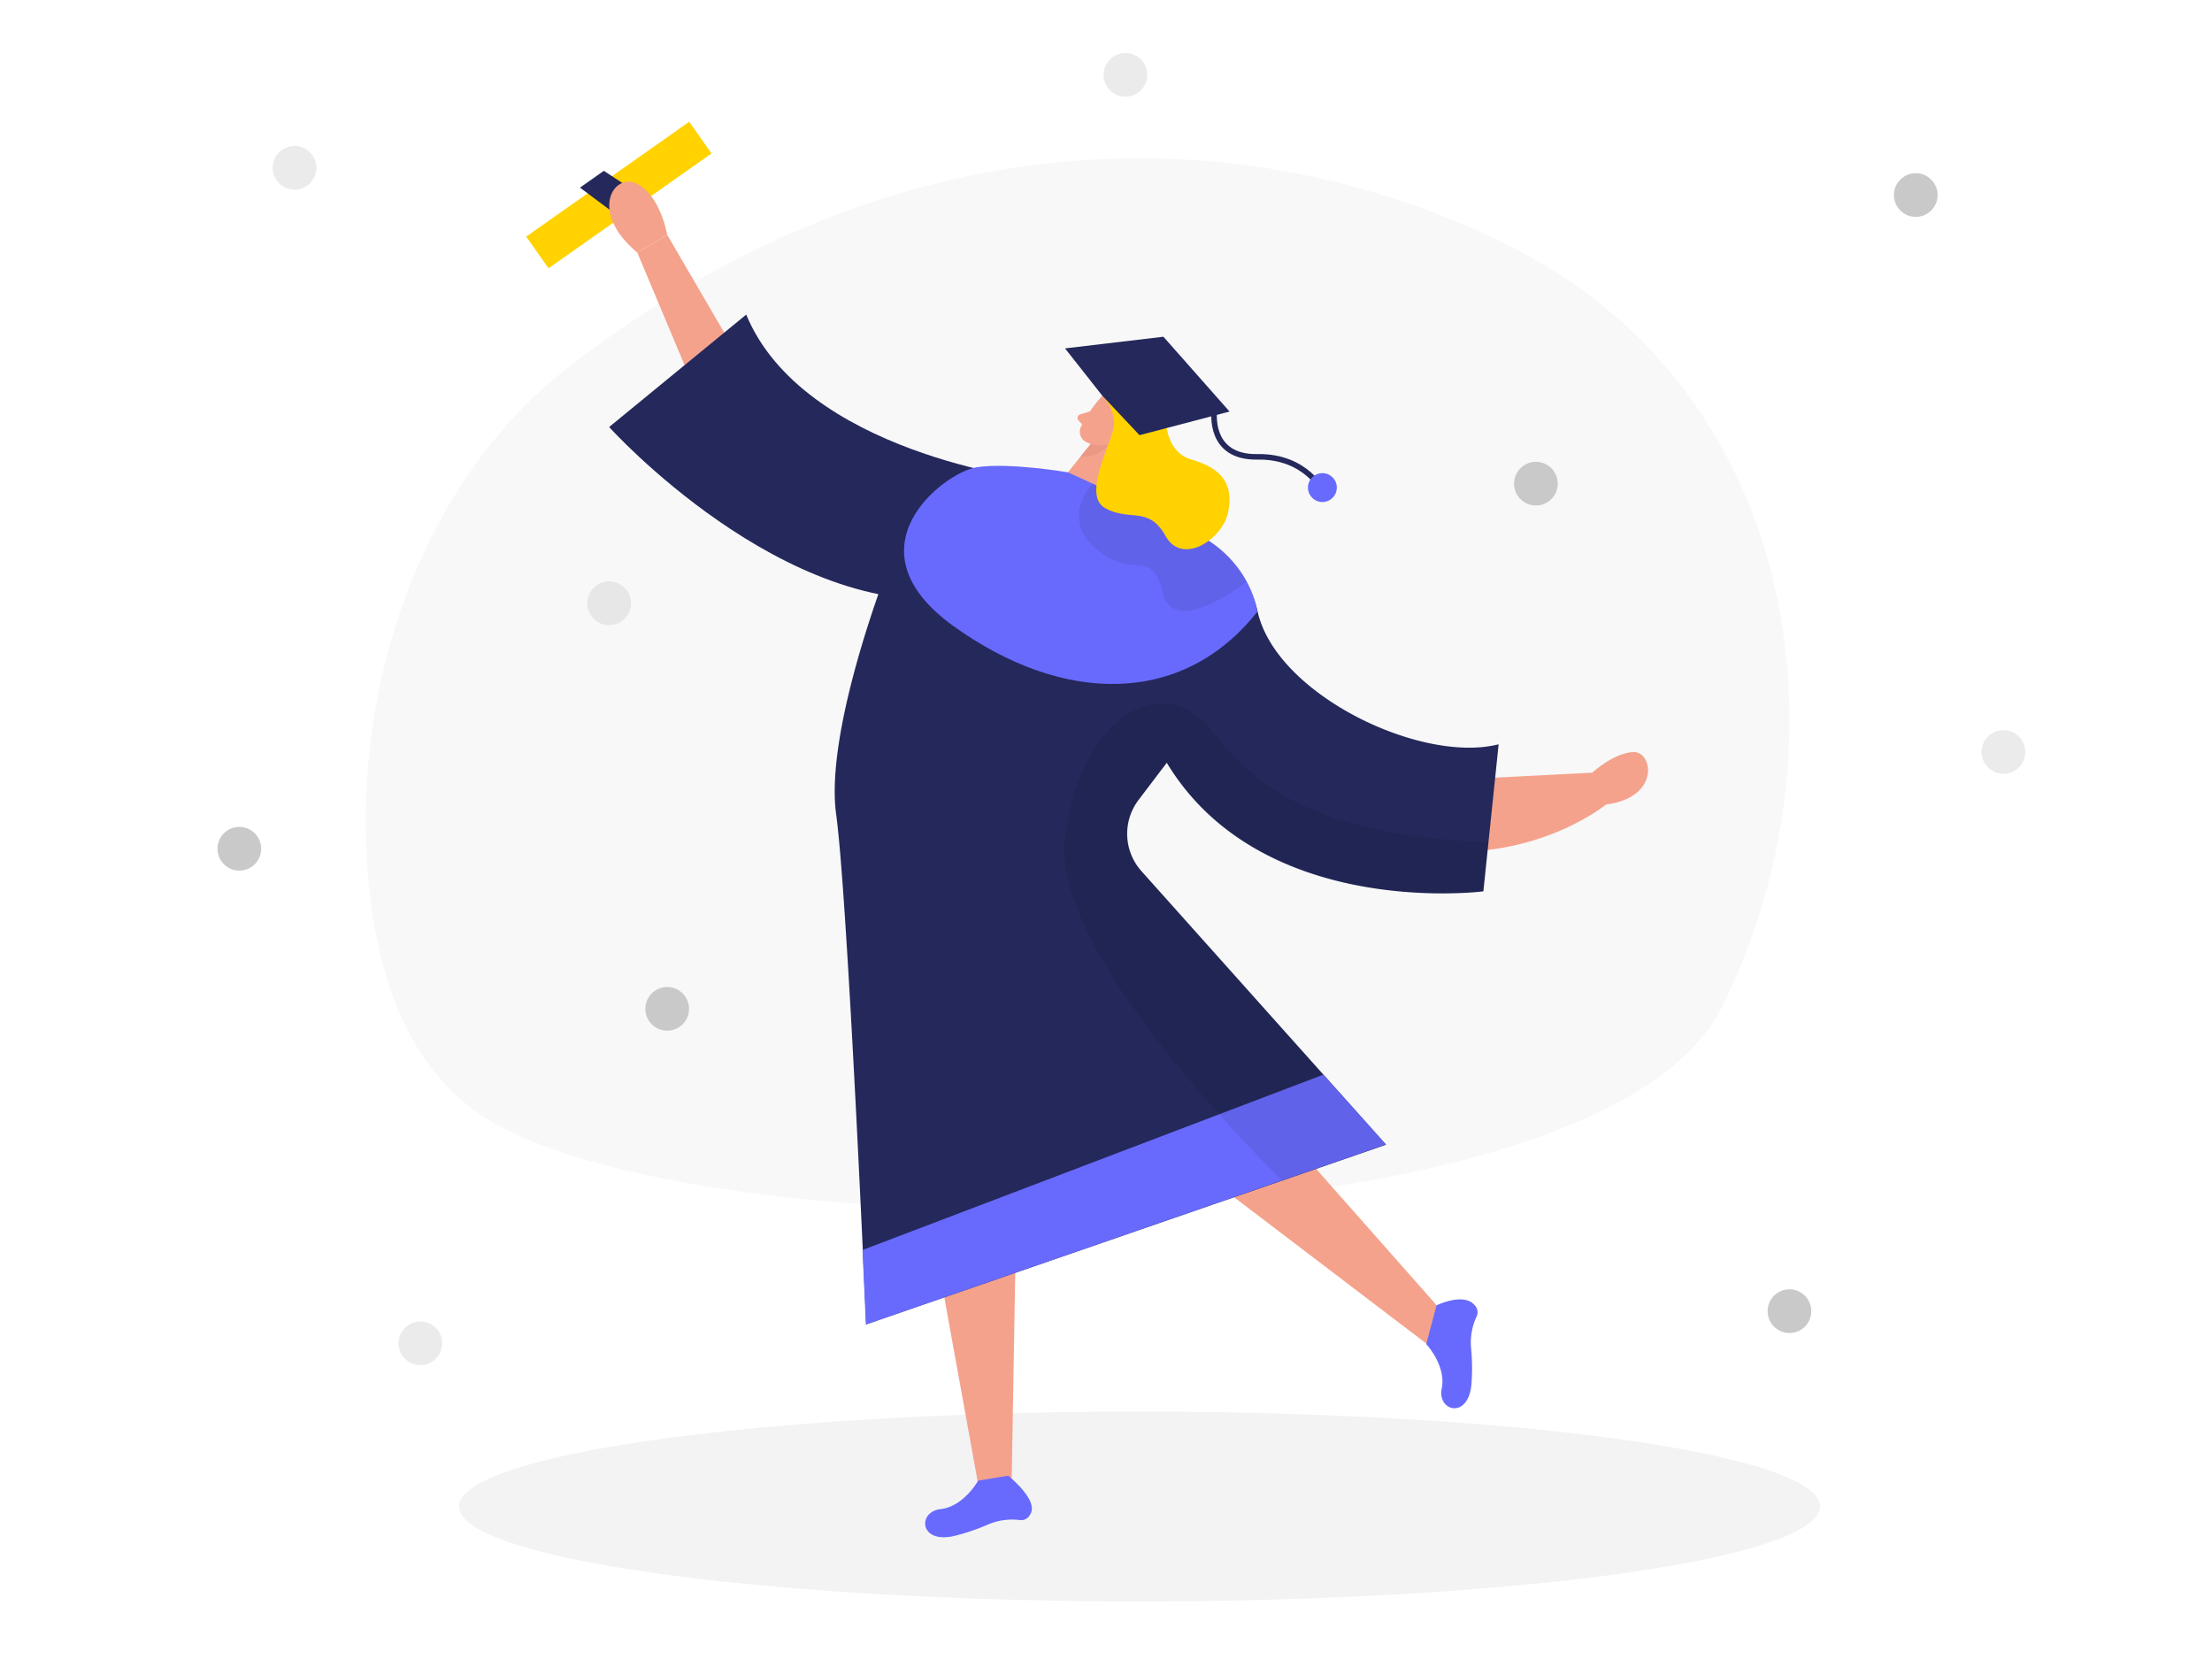 <svg id="Layer_1" data-name="Layer 1" xmlns="http://www.w3.org/2000/svg" viewBox="0 0 400 300"><title>#97_graduation_twocolour</title><path d="M102.15,66.92c-23.88,18.71-38,53.05-35.79,88.91,1.15,18.33,6.37,36.13,20.45,45.68,37.72,25.59,202.11,25.4,224.52-19.32C334.41,136.13,326.48,72,274,45,228.52,21.68,163.84,18.6,102.15,66.92Z" fill="#e6e6e6" opacity="0.3"/><path d="M262.9,141l25-1.27S292,136,295.47,136s4.74,8.22-5.05,9.48c0,0-14.54,12-37,7.59S235.38,136.61,262.9,141Z" fill="#f4a28c"/><ellipse cx="206.06" cy="272.42" rx="123.05" ry="17.17" fill="#e6e6e6" opacity="0.45"/><polygon points="161.29 182.34 177 269.05 182.91 269.56 184.38 184.35 161.29 182.34" fill="#f4a28c"/><polygon points="188.07 189.79 258.19 243.16 262.9 239.55 206.46 175.69 188.07 189.79" fill="#f4a28c"/><polygon points="130.98 60.18 120.65 42.46 115.25 45.68 126.94 73.54 136 68.04 130.98 60.18" fill="#f4a28c"/><path d="M206.4,157.52a10.12,10.12,0,0,1-.52-12.86h0l5.11-6.73c17.18,28.46,57.25,23.25,57.25,23.25L271,134.59c-14,3.58-40.24-9-43.58-24s-27.64-19.29-27.64-19.29l-8.19-4.74c-17.9-5.85-26.69,3.42-30.91,15.86h0s-11.59,29.44-9.48,44.81,5.43,92.26,5.43,92.26L250.64,207Z" fill="#24285b"/><path d="M176.88,267.75s-2.59,4.68-6.81,5.15-3.86,6.49,2.76,4.78a37.92,37.92,0,0,0,6-2.07,11.06,11.06,0,0,1,5.7-.72,1.84,1.84,0,0,0,1.79-1.08c1.55-2.55-4-6.95-4-6.95Z" fill="#686afd"/><path d="M257.91,243.05s3.65,3.91,2.8,8.06,5,5.68,5.4-1.14a37.48,37.48,0,0,0-.11-6.37,11.18,11.18,0,0,1,1.07-5.65,1.84,1.84,0,0,0-.47-2c-2-2.26-6.83.1-6.83.1Z" fill="#686afd"/><path d="M186.66,86.7s-41.41-4.88-51.72-29.81L110.15,77.22s31.66,35.11,63.76,30.87Z" fill="#24285b"/><path d="M199.33,71.55a25.9,25.9,0,0,0-3.91,5.73A2.1,2.1,0,0,0,196.55,80a4.65,4.65,0,0,0,5-.6l3.19-2.15a3.76,3.76,0,0,0,1.1-4.2C205,70.31,200.94,69.57,199.33,71.55Z" fill="#f4a28c"/><polygon points="203.52 77.66 199.73 91.33 191.71 87.17 198.08 79.19 203.52 77.66" fill="#f4a28c"/><path d="M193.12,85.41s-10.61-1.82-16.49-.92-23.86,14.61-4.18,28.75,41.34,14.55,54.92-2.62c0,0-1-9-11-14.12S193.12,85.41,193.12,85.41Z" fill="#686afd"/><path d="M197.62,87.46s-6.1,6,.63,11.81,10-.54,12,7.9,15.19-2,15.19-2-3.07-5.36-6.91-7.45Z" opacity="0.08"/><path d="M200.72,77.08s1-1.27,1.88-.44-.54,2.66-2,1.85Z" fill="#f4a28c"/><path d="M199.33,71.55a7.56,7.56,0,0,1,2.15,4.92c.07,3-6.1,13-1.58,15.44s7.81-.46,10.86,5,10.29.57,11.3-4.18-.68-7.92-6.55-9.61-4.64-10-4.64-10Z" fill="#ffd200"/><path d="M197.23,74.35l-1.9.58A.67.67,0,0,0,195,76l1.09,1.2Z" fill="#f4a28c"/><path d="M197.25,80.27a6.37,6.37,0,0,0,3.19.16s-1.39,2.35-5.08,2.17Z" fill="#ce8172" opacity="0.31"/><polygon points="192.59 63 210.38 60.89 222.34 74.42 206.06 78.69 199.33 71.55 192.59 63" fill="#24285b"/><path d="M219.59,74.35s-1.16,8.42,7.78,8.26,12,6.47,12,6.47" fill="none" stroke="#24285b" stroke-miterlimit="10"/><circle cx="239.13" cy="88.17" r="2.61" fill="#686afd"/><rect x="93.88" y="31.76" width="36.06" height="7.01" transform="translate(0.12 70.9) rotate(-35.17)" fill="#ffd200"/><polygon points="109.19 30.89 118.54 37.02 113.65 40.48 104.88 33.93 109.19 30.89" fill="#24285b"/><polygon points="155.97 226.04 239.33 194.32 250.64 206.96 156.58 239.51 155.97 226.04" fill="#686afd"/><path d="M231.86,213.46s-42.07-40.42-39.27-61.9,15.69-27.81,23.15-22.61,10.49,21.63,53.41,23.36l-.91,8.87s-39.46,5.15-57.25-23.25l-5.11,6.73a10.26,10.26,0,0,0,.52,12.86L250.64,207Z" opacity="0.08"/><path d="M120.65,42.46s-1.17-7-5.4-9.2-8.92,5,0,12.42Z" fill="#f4a28c"/><circle cx="346.43" cy="35.27" r="3.95" fill="#c9c9c9"/><circle cx="277.74" cy="87.46" r="3.95" fill="#c9c9c9"/><circle cx="120.65" cy="182.43" r="3.95" fill="#c9c9c9"/><circle cx="43.28" cy="153.48" r="3.95" fill="#c9c9c9"/><circle cx="323.59" cy="237.1" r="3.95" fill="#c9c9c9"/><circle cx="53.26" cy="30.35" r="3.95" fill="#c9c9c9" opacity="0.36"/><circle cx="203.52" cy="13.54" r="3.95" fill="#c9c9c9" opacity="0.36"/><circle cx="110.15" cy="109.09" r="3.95" fill="#c9c9c9" opacity="0.36"/><circle cx="76.01" cy="242.91" r="3.95" fill="#c9c9c9" opacity="0.36"/><circle cx="362.28" cy="135.98" r="3.95" fill="#c9c9c9" opacity="0.36"/></svg>